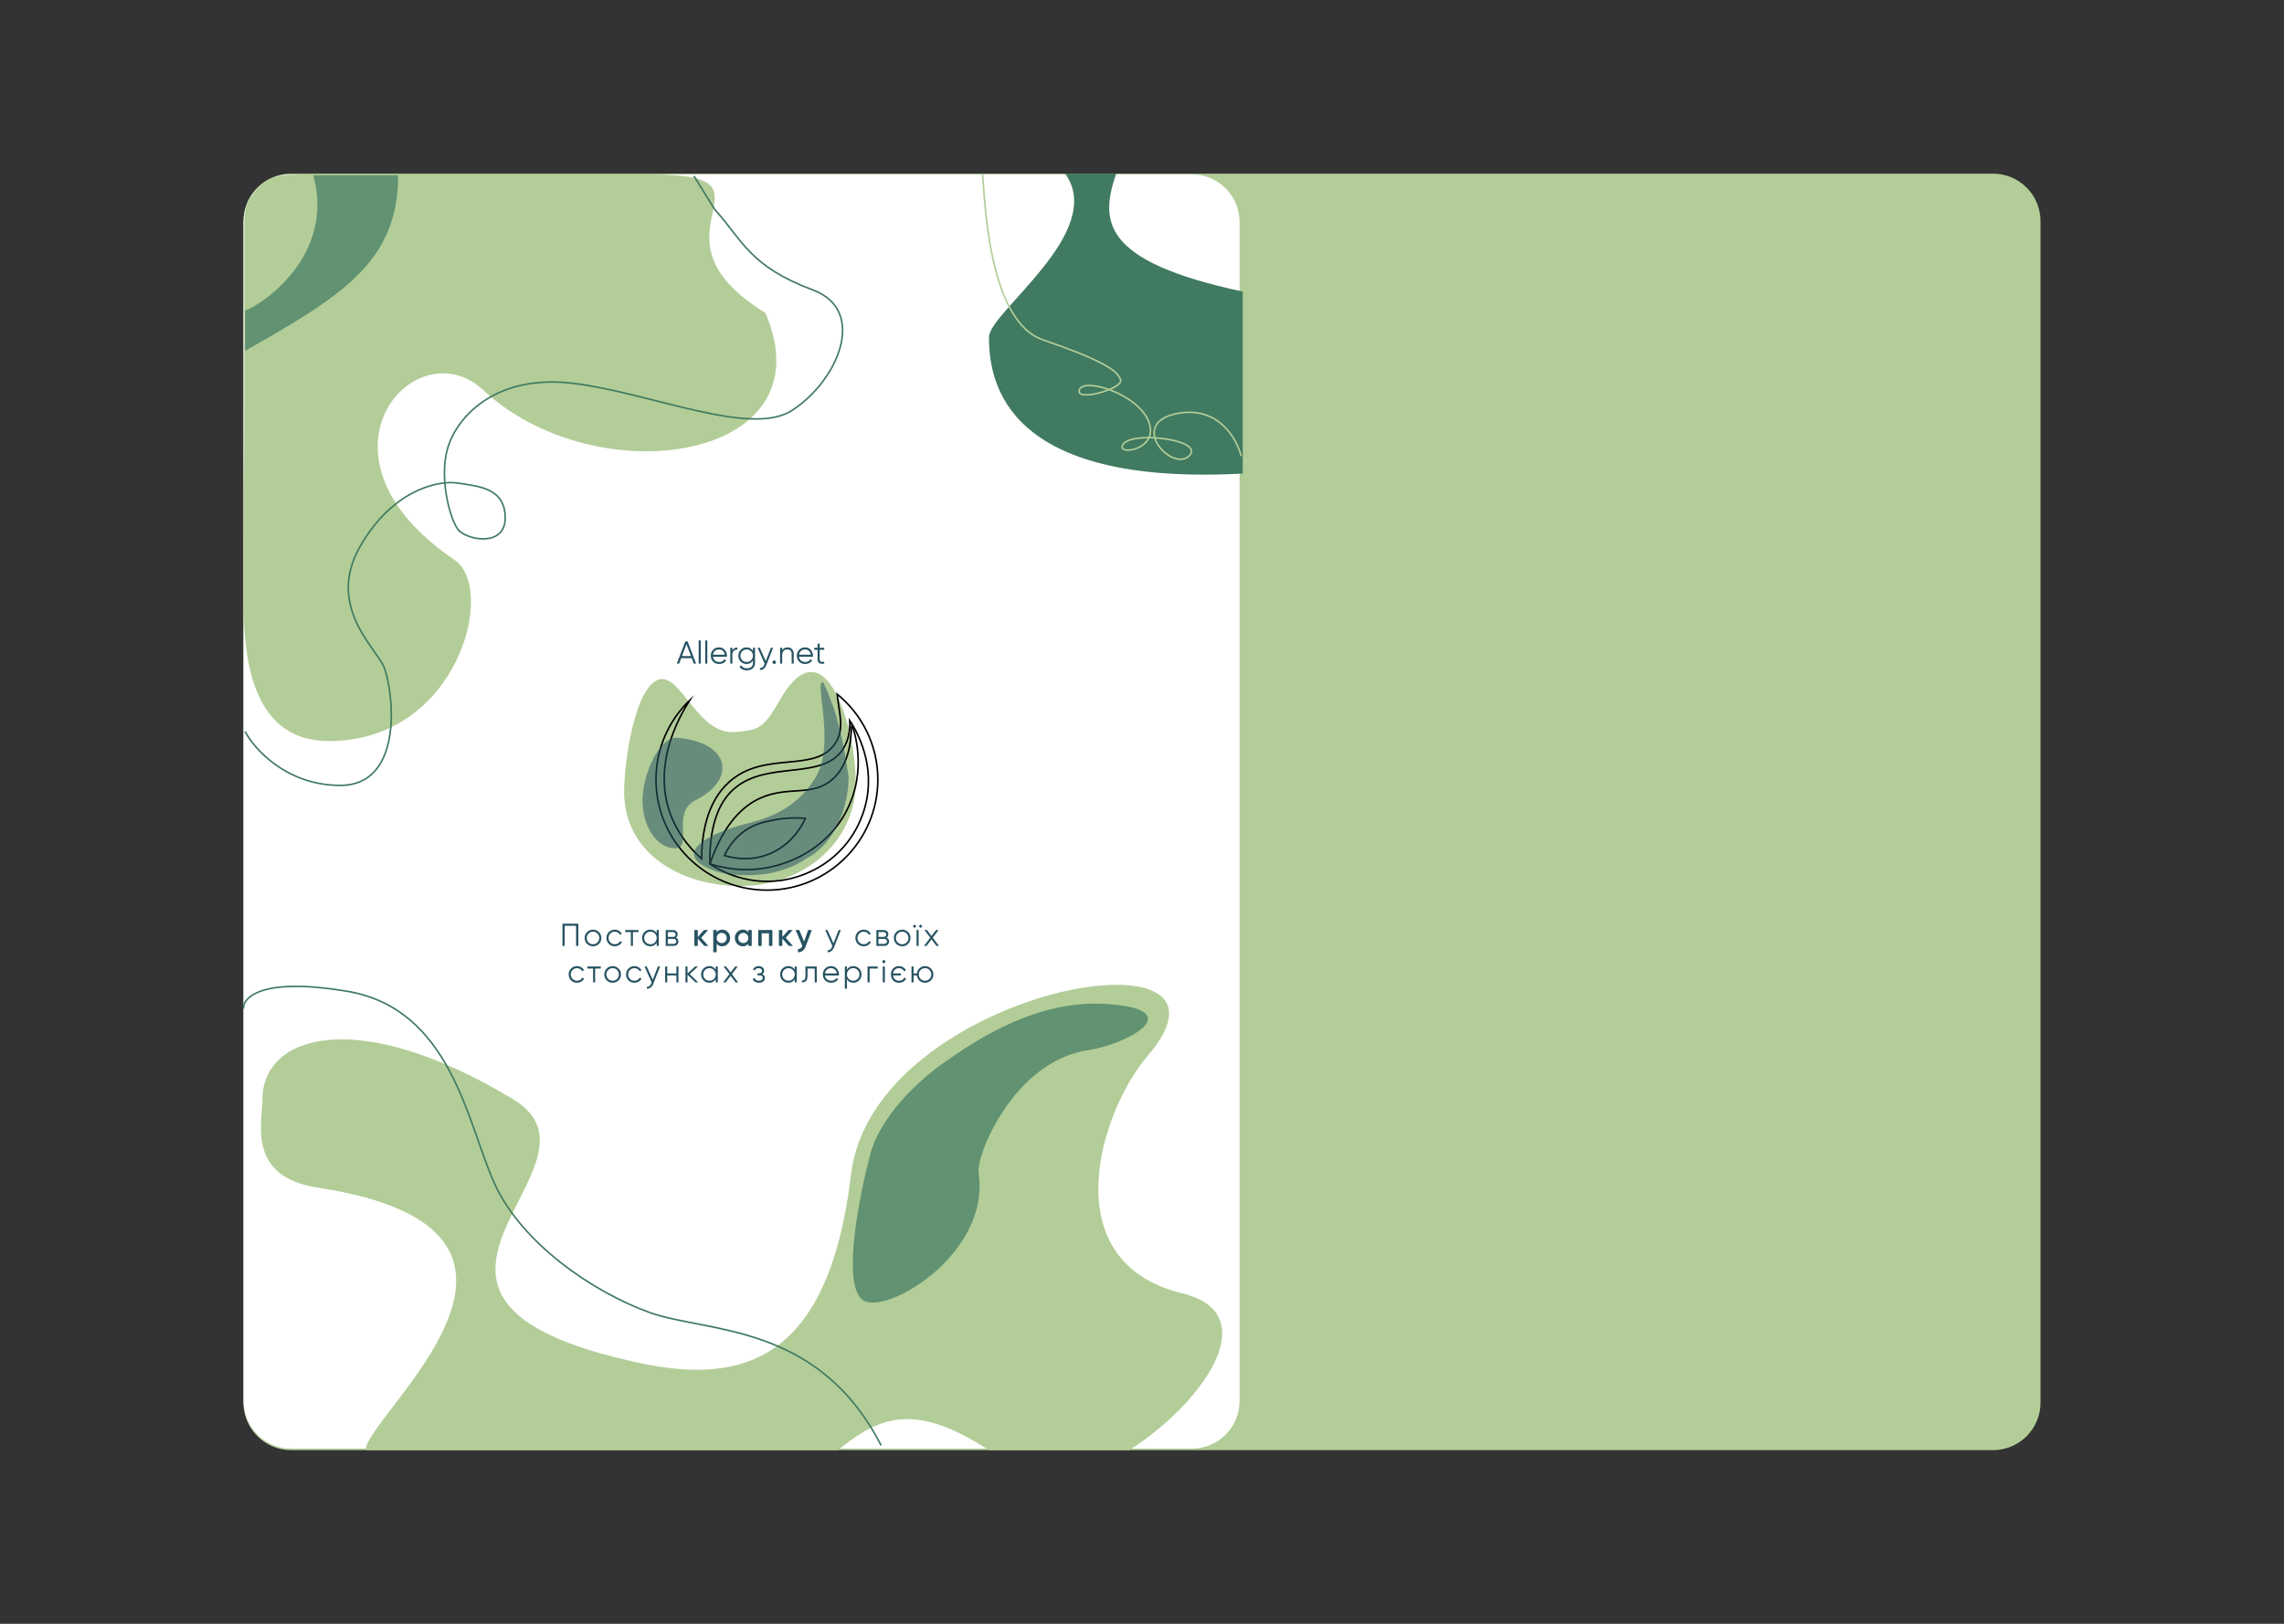 <?xml version="1.0" encoding="utf-8"?>
<!-- Generator: Adobe Illustrator 24.3.0, SVG Export Plug-In . SVG Version: 6.00 Build 0)  -->
<svg version="1.1" id="Слой_1" xmlns="http://www.w3.org/2000/svg" xmlns:xlink="http://www.w3.org/1999/xlink" x="0px" y="0px"
	 viewBox="0 0 1440 1024" style="enable-background:new 0 0 1440 1024;" xml:space="preserve">
<rect x="0" y="0" width="1440" height="1024" fill="#333333" stroke="none"/>
<style type="text/css">
	.st0{fill:#B3CD98;}
	.st1{fill:#FFFFFF;}
	.st2{fill:#407A61;}
	.st3{fill:none;stroke:#407A61;}
	.st4{fill:#407A61;fill-opacity:0.7;}
	.st5{fill:none;stroke:#B3CD98;}
	.st6{fill:#275362;}
	.st7{fill:none;stroke:#000000;stroke-miterlimit:10;}
	.st8{fill:#275362;fill-opacity:0.53;}
</style>
<path class="st0" d="M183.5,109.5h1073c16.57,0,30,13.43,30,30v745c0,16.57-13.43,30-30,30h-1073c-16.57,0-30-13.43-30-30v-745
	C153.5,122.93,166.93,109.5,183.5,109.5z"/>
<path class="st1" d="M183.52,110h568c16.57,0,30,13.43,30,30V883.5c0,16.57-13.43,30-30,30h-568c-16.57,0-30-13.43-30-30V140
	C153.52,123.43,166.95,110,183.52,110z"/>
<path class="st0" d="M154.02,160.66c0,36.05,0,66.13,0,87.08c0,48.74-0.5,87-0.5,118.78c0,30.56-2.75,100.81,54,100.81
	c81,0,105.96-96.07,79-114.29c-97.5-65.88-24.5-146.73,18-107.14c71.81,66.9,218.5,44.75,178-48.57c-81.69-50.39,17-87.34-73-87.34
	l-214,0h0c-15.75,0-27,0-34.5,10.48c-3.39,3.92-7,9.48-7,17.97L154.02,160.66z"/>
<path class="st0" d="M230.52,914.5c0-21.75,146.53-138.54-29.96-165.5c-45.12-6.89-35.09-40.74-35.09-55.79
	c0-40.66,60.05-59.21,158.05,0c69.48,41.98-111.5,125.64,80,166.37c64.55,13.73,119-1,133-118.78s260.21-160.11,187-74.86
	c-30,34.93-60,129.76,22,149.72c52.54,12.79,13.16,69.01-33.52,98.83h-88.59c-48.27-31.6-70.23-19.93-95.15,0H230.52z"/>
<path class="st2" d="M783.52,298.65c-149,7.98-160-56.7-160-86.01c0-15.77,74.4-66.28,48.05-103.13h32.13
	c-9.92,29.35-10.27,55.2,79.82,74.36L783.52,298.65z"/>
<path class="st3" d="M154.52,461.34c6,11.31,26.4,33.94,60,33.94c42,0,33-63.88,27-75.86c-6-11.98-35-37.93-15-73.86
	s49-42.92,62-40.92s30,2.99,30,21.96c0,18.96-25,13.97-30,6.99s-12-32.94-6-51.9c6-18.96,30-45.92,79-39.93
	c49,5.99,111.75,34.14,138,16.97c29-18.96,47.53-62.93,13-75.86c-40-14.97-44-30.94-62-50.91l-13-20.96"/>
<path class="st4" d="M594.95,670.24c-17.88,12.62-40.5,34.93-46.5,58.39c-6,23.46-18,79.35-5,90.83c13,11.48,81.5-27.95,73.5-79.85
	c-1.67-10.85,22.11-70.25,69-77.36c26.1-3.96,63.89-25.72,11.69-29.13C654.45,630.32,617.3,654.47,594.95,670.24z"/>
<path class="st4" d="M251.02,110.49c0,54.9-36,76.36-96.5,110.79v-25.45c10.43-3.48,57-34.44,43-85.34H251.02z"/>
<path class="st3" d="M153.52,636.02c-0.33-7.32,12.2-19.76,65-10.98c66,10.98,76,82.85,93,120.78c17,37.93,62,68.87,98,81.85
	s106,5.99,146,83.84"/>
<path class="st5" d="M782.52,287.66c-2.67-10.98-14.4-31.74-40-26.95c-32,5.99-4,36.93,7,26.95c11-9.98-34-15.97-41-7.98
	s22,4.99,16-12.98c-6-17.97-41-28.95-44-20.96s27.28-0.44,26-5.99c-1.5-6.49-14.2-13.48-49-25.45c-34.8-11.98-36.67-90.17-38-104.31
	"/>
<path class="st6" d="M364.62,582.5v14h-1.4v-12.68h-7.2v12.68h-1.4v-14H364.62z M377.6,595.24c-1.01,1-2.25,1.5-3.72,1.5
	c-1.47,0-2.71-0.5-3.74-1.5c-1.01-1.01-1.52-2.26-1.52-3.74s0.51-2.72,1.52-3.72c1.03-1.01,2.27-1.52,3.74-1.52
	c1.47,0,2.71,0.51,3.72,1.52c1.03,1,1.54,2.24,1.54,3.72S378.63,594.23,377.6,595.24z M371.08,594.32c0.76,0.76,1.69,1.14,2.8,1.14
	c1.11,0,2.04-0.38,2.8-1.14c0.76-0.77,1.14-1.71,1.14-2.82s-0.38-2.04-1.14-2.8c-0.76-0.77-1.69-1.16-2.8-1.16
	c-1.11,0-2.04,0.39-2.8,1.16c-0.76,0.76-1.14,1.69-1.14,2.8S370.32,593.55,371.08,594.32z M387.61,596.74c-1.51,0-2.76-0.5-3.76-1.5
	c-1-1.01-1.5-2.26-1.5-3.74s0.5-2.72,1.5-3.72c1-1.01,2.25-1.52,3.76-1.52c0.99,0,1.87,0.24,2.66,0.72c0.79,0.47,1.36,1.1,1.72,1.9
	l-1.08,0.62c-0.27-0.6-0.7-1.07-1.3-1.42c-0.59-0.36-1.25-0.54-2-0.54c-1.11,0-2.04,0.39-2.8,1.16c-0.76,0.76-1.14,1.69-1.14,2.8
	s0.38,2.05,1.14,2.82c0.76,0.76,1.69,1.14,2.8,1.14c0.75,0,1.41-0.17,2-0.52c0.59-0.36,1.05-0.84,1.38-1.44l1.1,0.64
	c-0.41,0.8-1.02,1.43-1.82,1.9C389.47,596.51,388.58,596.74,387.61,596.74z M402.59,586.5v1.28h-3.54v8.72h-1.32v-8.72h-3.54v-1.28
	H402.59z M414.01,586.5h1.32v10h-1.32v-1.96c-0.92,1.47-2.27,2.2-4.04,2.2c-1.43,0-2.65-0.51-3.66-1.52c-1-1.01-1.5-2.25-1.5-3.72
	s0.5-2.71,1.5-3.72c1.01-1.01,2.23-1.52,3.66-1.52c1.77,0,3.12,0.73,4.04,2.2V586.5z M407.27,594.32c0.76,0.76,1.69,1.14,2.8,1.14
	c1.11,0,2.04-0.38,2.8-1.14c0.76-0.77,1.14-1.71,1.14-2.82s-0.38-2.04-1.14-2.8c-0.76-0.77-1.69-1.16-2.8-1.16
	c-1.11,0-2.04,0.39-2.8,1.16c-0.76,0.76-1.14,1.69-1.14,2.8S406.51,593.55,407.27,594.32z M426.08,591.36
	c1.09,0.4,1.64,1.18,1.64,2.34c0,0.81-0.27,1.49-0.82,2.02c-0.53,0.52-1.31,0.78-2.32,0.78h-4.86v-10h4.46
	c0.97,0,1.73,0.25,2.26,0.76c0.53,0.49,0.8,1.13,0.8,1.92C427.24,590.18,426.86,590.91,426.08,591.36z M424.18,587.78h-3.14v3.04
	h3.14c1.16,0,1.74-0.52,1.74-1.56c0-0.47-0.15-0.83-0.46-1.08C425.17,587.91,424.74,587.78,424.18,587.78z M424.58,595.22
	c0.59,0,1.03-0.14,1.34-0.42c0.32-0.28,0.48-0.67,0.48-1.18c0-0.47-0.16-0.83-0.48-1.1c-0.31-0.28-0.75-0.42-1.34-0.42h-3.54v3.12
	H424.58z M446.62,596.5h-2.58l-4.1-4.62v4.62h-2.16v-10h2.16v4.42l3.88-4.42h2.64l-4.4,4.9L446.62,596.5z M455.34,586.24
	c1.37,0,2.55,0.51,3.52,1.54c0.97,1.01,1.46,2.25,1.46,3.72c0,1.48-0.49,2.73-1.46,3.74c-0.97,1.01-2.15,1.52-3.52,1.52
	c-1.52,0-2.69-0.56-3.5-1.68v5.42h-2.16v-14h2.16v1.44C452.65,586.81,453.82,586.24,455.34,586.24z M452.74,593.8
	c0.6,0.6,1.35,0.9,2.26,0.9s1.66-0.3,2.26-0.9c0.6-0.61,0.9-1.38,0.9-2.3s-0.3-1.68-0.9-2.28c-0.6-0.61-1.35-0.92-2.26-0.92
	s-1.66,0.31-2.26,0.92c-0.6,0.6-0.9,1.36-0.9,2.28S452.14,593.19,452.74,593.8z M471.79,586.5h2.16v10h-2.16v-1.44
	c-0.81,1.13-1.98,1.7-3.5,1.7c-1.37,0-2.55-0.51-3.52-1.52c-0.97-1.03-1.46-2.27-1.46-3.74c0-1.48,0.49-2.73,1.46-3.74
	c0.97-1.01,2.15-1.52,3.52-1.52c1.52,0,2.69,0.56,3.5,1.68V586.5z M466.37,593.8c0.6,0.6,1.35,0.9,2.26,0.9
	c0.91,0,1.66-0.3,2.26-0.9c0.6-0.61,0.9-1.38,0.9-2.3s-0.3-1.68-0.9-2.28c-0.6-0.61-1.35-0.92-2.26-0.92
	c-0.91,0-1.66,0.31-2.26,0.92c-0.6,0.6-0.9,1.36-0.9,2.28S465.77,593.19,466.37,593.8z M486.97,586.5v10h-2.16v-7.96h-4.58v7.96
	h-2.16v-10H486.97z M499.92,596.5h-2.58l-4.1-4.62v4.62h-2.16v-10h2.16v4.42l3.88-4.42h2.64l-4.4,4.9L499.92,596.5z M509.52,586.5
	h2.3l-3.84,10.32c-0.47,1.27-1.12,2.21-1.96,2.84c-0.84,0.63-1.81,0.91-2.92,0.84v-2.02c0.68,0.04,1.23-0.1,1.64-0.42
	c0.43-0.31,0.77-0.81,1.02-1.5l0.06-0.14l-4.2-9.92h2.3l3.04,7.28L509.52,586.5z M528.71,586.5h1.4l-4.28,10.92
	c-0.39,0.99-0.94,1.76-1.66,2.32c-0.71,0.57-1.5,0.83-2.38,0.76v-1.24c1.2,0.13,2.11-0.56,2.74-2.08l0.26-0.62l-4.48-10.06h1.4
	l3.76,8.38L528.71,586.5z M544.56,596.74c-1.51,0-2.76-0.5-3.76-1.5c-1-1.01-1.5-2.26-1.5-3.74s0.5-2.72,1.5-3.72
	c1-1.01,2.25-1.52,3.76-1.52c0.99,0,1.87,0.24,2.66,0.72c0.79,0.47,1.36,1.1,1.72,1.9l-1.08,0.62c-0.27-0.6-0.7-1.07-1.3-1.42
	c-0.59-0.36-1.25-0.54-2-0.54c-1.11,0-2.04,0.39-2.8,1.16c-0.76,0.76-1.14,1.69-1.14,2.8s0.38,2.05,1.14,2.82
	c0.76,0.76,1.69,1.14,2.8,1.14c0.75,0,1.41-0.17,2-0.52c0.59-0.36,1.05-0.84,1.38-1.44l1.1,0.64c-0.41,0.8-1.02,1.43-1.82,1.9
	C546.42,596.51,545.54,596.74,544.56,596.74z M558.9,591.36c1.09,0.4,1.64,1.18,1.64,2.34c0,0.81-0.27,1.49-0.82,2.02
	c-0.53,0.52-1.31,0.78-2.32,0.78h-4.86v-10H557c0.97,0,1.73,0.25,2.26,0.76c0.53,0.49,0.8,1.13,0.8,1.92
	C560.06,590.18,559.67,590.91,558.9,591.36z M557,587.78h-3.14v3.04H557c1.16,0,1.74-0.52,1.74-1.56c0-0.47-0.15-0.83-0.46-1.08
	C557.98,587.91,557.56,587.78,557,587.78z M557.4,595.22c0.59,0,1.03-0.14,1.34-0.42c0.32-0.28,0.48-0.67,0.48-1.18
	c0-0.47-0.16-0.83-0.48-1.1c-0.31-0.28-0.75-0.42-1.34-0.42h-3.54v3.12H557.4z M572.52,595.24c-1.01,1-2.25,1.5-3.72,1.5
	c-1.47,0-2.71-0.5-3.74-1.5c-1.01-1.01-1.52-2.26-1.52-3.74s0.51-2.72,1.52-3.72c1.03-1.01,2.27-1.52,3.74-1.52
	c1.47,0,2.71,0.51,3.72,1.52c1.03,1,1.54,2.24,1.54,3.72S573.54,594.23,572.52,595.24z M566,594.32c0.76,0.76,1.69,1.14,2.8,1.14
	c1.11,0,2.04-0.38,2.8-1.14c0.76-0.77,1.14-1.71,1.14-2.82s-0.38-2.04-1.14-2.8c-0.76-0.77-1.69-1.16-2.8-1.16
	c-1.11,0-2.04,0.39-2.8,1.16c-0.76,0.76-1.14,1.69-1.14,2.8S565.24,593.55,566,594.32z M577.27,584.74
	c-0.17,0.17-0.39,0.26-0.64,0.26c-0.25,0-0.47-0.09-0.64-0.26c-0.17-0.17-0.26-0.39-0.26-0.64c0-0.25,0.09-0.47,0.26-0.64
	c0.17-0.17,0.39-0.26,0.64-0.26c0.25,0,0.47,0.09,0.64,0.26c0.17,0.17,0.26,0.39,0.26,0.64
	C577.53,584.35,577.44,584.57,577.27,584.74z M581.07,584.74c-0.17,0.17-0.39,0.26-0.64,0.26c-0.25,0-0.47-0.09-0.64-0.26
	c-0.17-0.17-0.26-0.39-0.26-0.64c0-0.25,0.09-0.47,0.26-0.64c0.17-0.17,0.39-0.26,0.64-0.26c0.25,0,0.47,0.09,0.64,0.26
	c0.17,0.17,0.26,0.39,0.26,0.64C581.33,584.35,581.24,584.57,581.07,584.74z M577.86,596.5v-10h1.32v10H577.86z M591.99,596.5h-1.58
	l-3.12-4.12l-3.12,4.12h-1.58l3.92-5.18l-3.66-4.82h1.58l2.86,3.78l2.86-3.78h1.58l-3.64,4.82L591.99,596.5z M363.79,619.74
	c-1.51,0-2.76-0.5-3.76-1.5c-1-1.01-1.5-2.26-1.5-3.74s0.5-2.72,1.5-3.72c1-1.01,2.25-1.52,3.76-1.52c0.99,0,1.87,0.24,2.66,0.72
	c0.79,0.47,1.36,1.1,1.72,1.9l-1.08,0.62c-0.27-0.6-0.7-1.07-1.3-1.42c-0.59-0.36-1.25-0.54-2-0.54c-1.11,0-2.04,0.39-2.8,1.16
	c-0.76,0.76-1.14,1.69-1.14,2.8s0.38,2.05,1.14,2.82c0.76,0.76,1.69,1.14,2.8,1.14c0.75,0,1.41-0.17,2-0.52
	c0.59-0.36,1.05-0.84,1.38-1.44l1.1,0.64c-0.41,0.8-1.02,1.43-1.82,1.9C365.65,619.51,364.77,619.74,363.79,619.74z M378.77,609.5
	v1.28h-3.54v8.72h-1.32v-8.72h-3.54v-1.28H378.77z M389.97,618.24c-1.01,1-2.25,1.5-3.72,1.5c-1.47,0-2.71-0.5-3.74-1.5
	c-1.01-1.01-1.52-2.26-1.52-3.74s0.51-2.72,1.52-3.72c1.03-1.01,2.27-1.52,3.74-1.52c1.47,0,2.71,0.51,3.72,1.52
	c1.03,1,1.54,2.24,1.54,3.72S391,617.23,389.97,618.24z M383.45,617.32c0.76,0.76,1.69,1.14,2.8,1.14c1.11,0,2.04-0.38,2.8-1.14
	c0.76-0.77,1.14-1.71,1.14-2.82s-0.38-2.04-1.14-2.8c-0.76-0.77-1.69-1.16-2.8-1.16c-1.11,0-2.04,0.39-2.8,1.16
	c-0.76,0.76-1.14,1.69-1.14,2.8S382.69,616.55,383.45,617.32z M399.98,619.74c-1.51,0-2.76-0.5-3.76-1.5c-1-1.01-1.5-2.26-1.5-3.74
	s0.5-2.72,1.5-3.72c1-1.01,2.25-1.52,3.76-1.52c0.99,0,1.87,0.24,2.66,0.72c0.79,0.47,1.36,1.1,1.72,1.9l-1.08,0.62
	c-0.27-0.6-0.7-1.07-1.3-1.42c-0.59-0.36-1.25-0.54-2-0.54c-1.11,0-2.04,0.39-2.8,1.16c-0.76,0.76-1.14,1.69-1.14,2.8
	s0.38,2.05,1.14,2.82c0.76,0.76,1.69,1.14,2.8,1.14c0.75,0,1.41-0.17,2-0.52c0.59-0.36,1.05-0.84,1.38-1.44l1.1,0.64
	c-0.41,0.8-1.02,1.43-1.82,1.9C401.84,619.51,400.95,619.74,399.98,619.74z M414.77,609.5h1.4l-4.28,10.92
	c-0.39,0.99-0.94,1.76-1.66,2.32c-0.71,0.57-1.5,0.83-2.38,0.76v-1.24c1.2,0.13,2.11-0.56,2.74-2.08l0.26-0.62l-4.48-10.06h1.4
	l3.76,8.38L414.77,609.5z M426.44,609.5h1.32v10h-1.32v-4.36h-5.76v4.36h-1.32v-10h1.32v4.36h5.76V609.5z M440.23,619.5h-1.76
	l-5-4.82v4.82h-1.32v-10h1.32v4.42l4.76-4.42h1.8l-5.16,4.8L440.23,619.5z M451.24,609.5h1.32v10h-1.32v-1.96
	c-0.92,1.47-2.27,2.2-4.04,2.2c-1.43,0-2.65-0.51-3.66-1.52c-1-1.01-1.5-2.25-1.5-3.72s0.5-2.71,1.5-3.72
	c1.01-1.01,2.23-1.52,3.66-1.52c1.77,0,3.12,0.73,4.04,2.2V609.5z M444.5,617.32c0.76,0.76,1.69,1.14,2.8,1.14
	c1.11,0,2.04-0.38,2.8-1.14c0.76-0.77,1.14-1.71,1.14-2.82s-0.38-2.04-1.14-2.8c-0.76-0.77-1.69-1.16-2.8-1.16
	c-1.11,0-2.04,0.39-2.8,1.16c-0.76,0.76-1.14,1.69-1.14,2.8S443.74,616.55,444.5,617.32z M465.35,619.5h-1.58l-3.12-4.12l-3.12,4.12
	h-1.58l3.92-5.18l-3.66-4.82h1.58l2.86,3.78l2.86-3.78h1.58l-3.64,4.82L465.35,619.5z M480.51,614.36c1.16,0.44,1.74,1.24,1.74,2.4
	c0,0.83-0.33,1.53-0.98,2.12c-0.64,0.57-1.56,0.86-2.76,0.86c-2.01,0-3.33-0.8-3.96-2.4l1.12-0.66c0.41,1.19,1.36,1.78,2.84,1.78
	c0.77,0,1.37-0.17,1.78-0.5c0.43-0.33,0.64-0.76,0.64-1.28c0-0.47-0.17-0.85-0.52-1.14c-0.35-0.29-0.81-0.44-1.4-0.44h-1.46v-1.28
	h1.06c0.57,0,1.02-0.14,1.34-0.42c0.33-0.29,0.5-0.69,0.5-1.2c0-0.48-0.19-0.87-0.58-1.18c-0.39-0.32-0.91-0.48-1.56-0.48
	c-1.25,0-2.09,0.5-2.5,1.5l-1.1-0.64c0.67-1.43,1.87-2.14,3.6-2.14c1.05,0,1.89,0.28,2.52,0.84c0.63,0.55,0.94,1.22,0.94,2.02
	C481.77,613.15,481.35,613.89,480.51,614.36z M501.05,609.5h1.32v10h-1.32v-1.96c-0.92,1.47-2.27,2.2-4.04,2.2
	c-1.43,0-2.65-0.51-3.66-1.52c-1-1.01-1.5-2.25-1.5-3.72s0.5-2.71,1.5-3.72c1.01-1.01,2.23-1.52,3.66-1.52
	c1.77,0,3.12,0.73,4.04,2.2V609.5z M494.32,617.32c0.76,0.76,1.69,1.14,2.8,1.14c1.11,0,2.04-0.38,2.8-1.14
	c0.76-0.77,1.14-1.71,1.14-2.82s-0.38-2.04-1.14-2.8c-0.76-0.77-1.69-1.16-2.8-1.16c-1.11,0-2.04,0.39-2.8,1.16
	c-0.76,0.76-1.14,1.69-1.14,2.8S493.55,616.55,494.32,617.32z M514.97,609.5v10h-1.32v-8.72h-4.52v4.46c0,1.67-0.32,2.81-0.96,3.44
	c-0.63,0.63-1.49,0.9-2.6,0.82v-1.24c0.76,0.08,1.32-0.1,1.68-0.54c0.37-0.44,0.56-1.27,0.56-2.48v-5.74H514.97z M523.99,609.26
	c1.48,0,2.67,0.53,3.58,1.58c0.92,1.04,1.38,2.27,1.38,3.7c0,0.15-0.01,0.35-0.04,0.62h-8.78c0.13,1.01,0.56,1.82,1.28,2.42
	c0.73,0.59,1.63,0.88,2.7,0.88c0.76,0,1.41-0.15,1.96-0.46c0.56-0.32,0.98-0.73,1.26-1.24l1.16,0.68c-0.44,0.71-1.04,1.27-1.8,1.68
	s-1.63,0.62-2.6,0.62c-1.57,0-2.85-0.49-3.84-1.48c-0.99-0.99-1.48-2.24-1.48-3.76c0-1.49,0.49-2.74,1.46-3.74
	C521.2,609.76,522.45,609.26,523.99,609.26z M523.99,610.54c-1.04,0-1.91,0.31-2.62,0.94c-0.69,0.61-1.11,1.41-1.24,2.4h7.46
	c-0.13-1.05-0.54-1.87-1.22-2.46C525.69,610.83,524.89,610.54,523.99,610.54z M538.01,609.26c1.43,0,2.64,0.51,3.64,1.52
	c1.01,1.01,1.52,2.25,1.52,3.72s-0.51,2.71-1.52,3.72c-1,1.01-2.21,1.52-3.64,1.52c-1.77,0-3.12-0.73-4.04-2.2v5.96h-1.32v-14h1.32
	v1.96C534.89,609.99,536.23,609.26,538.01,609.26z M535.11,617.32c0.76,0.76,1.69,1.14,2.8,1.14c1.11,0,2.04-0.38,2.8-1.14
	c0.76-0.77,1.14-1.71,1.14-2.82s-0.38-2.04-1.14-2.8c-0.76-0.77-1.69-1.16-2.8-1.16c-1.11,0-2.04,0.39-2.8,1.16
	c-0.76,0.76-1.14,1.69-1.14,2.8S534.35,616.55,535.11,617.32z M553.36,609.5v1.28h-5.08v8.72h-1.32v-10H553.36z M557.91,607.1
	c-0.19,0.19-0.41,0.28-0.68,0.28c-0.27,0-0.49-0.09-0.68-0.28c-0.19-0.19-0.28-0.41-0.28-0.68c0-0.27,0.09-0.49,0.28-0.68
	c0.19-0.19,0.41-0.28,0.68-0.28c0.27,0,0.49,0.09,0.68,0.28s0.28,0.41,0.28,0.68C558.19,606.69,558.1,606.91,557.91,607.1z
	 M556.57,619.5v-10h1.32v10H556.57z M570.13,616.44l1.14,0.66c-0.35,0.81-0.92,1.46-1.72,1.94c-0.79,0.47-1.72,0.7-2.8,0.7
	c-1.52,0-2.75-0.49-3.68-1.48c-0.92-1-1.38-2.25-1.38-3.76s0.46-2.75,1.38-3.74c0.92-1,2.13-1.5,3.64-1.5c1,0,1.89,0.23,2.68,0.7
	c0.8,0.47,1.4,1.11,1.8,1.92l-1.16,0.66c-0.28-0.61-0.71-1.1-1.3-1.46c-0.59-0.36-1.26-0.54-2.02-0.54c-1,0-1.83,0.31-2.5,0.94
	c-0.65,0.61-1.04,1.41-1.16,2.38h4.98v1.28h-4.98c0.13,0.97,0.53,1.77,1.2,2.4c0.67,0.61,1.5,0.92,2.5,0.92
	c0.85,0,1.57-0.18,2.16-0.54C569.5,617.55,569.9,617.05,570.13,616.44z M583.21,609.26c1.47,0,2.71,0.51,3.72,1.52
	c1.03,1,1.54,2.24,1.54,3.72s-0.51,2.73-1.54,3.74c-1.01,1-2.25,1.5-3.72,1.5c-1.35,0-2.51-0.43-3.48-1.3
	c-0.96-0.88-1.51-1.98-1.66-3.3h-2.08v4.36h-1.32v-10h1.32v4.36h2.08c0.15-1.32,0.7-2.41,1.66-3.28
	C580.7,609.7,581.86,609.26,583.21,609.26z M580.41,617.32c0.76,0.76,1.69,1.14,2.8,1.14c1.11,0,2.04-0.38,2.8-1.14
	c0.76-0.77,1.14-1.71,1.14-2.82s-0.38-2.04-1.14-2.8c-0.76-0.77-1.69-1.16-2.8-1.16c-1.11,0-2.04,0.39-2.8,1.16
	c-0.76,0.76-1.14,1.69-1.14,2.8S579.65,616.55,580.41,617.32z"/>
<path class="st6" d="M437.42,418.5l-1.3-3.44h-6.64l-1.3,3.44h-1.48l5.38-14h1.44l5.38,14H437.42z M429.98,413.74h5.64l-2.82-7.5
	L429.98,413.74z M440.5,418.5v-14.6h1.32v14.6H440.5z M444.62,418.5v-14.6h1.32v14.6H444.62z M453.36,408.26
	c1.48,0,2.67,0.53,3.58,1.58c0.92,1.04,1.38,2.27,1.38,3.7c0,0.15-0.01,0.35-0.04,0.62h-8.78c0.13,1.01,0.56,1.82,1.28,2.42
	c0.73,0.59,1.63,0.88,2.7,0.88c0.76,0,1.41-0.15,1.96-0.46c0.56-0.32,0.98-0.73,1.26-1.24l1.16,0.68c-0.44,0.71-1.04,1.27-1.8,1.68
	s-1.63,0.62-2.6,0.62c-1.57,0-2.85-0.49-3.84-1.48s-1.48-2.24-1.48-3.76c0-1.49,0.49-2.74,1.46-3.74S451.83,408.26,453.36,408.26z
	 M453.36,409.54c-1.04,0-1.91,0.31-2.62,0.94c-0.69,0.61-1.11,1.41-1.24,2.4h7.46c-0.13-1.05-0.54-1.87-1.22-2.46
	C455.06,409.83,454.27,409.54,453.36,409.54z M461.74,410.16c0.61-1.21,1.67-1.82,3.16-1.82v1.28c-0.91,0-1.66,0.27-2.26,0.8
	c-0.6,0.53-0.9,1.37-0.9,2.52v5.56h-1.32v-10h1.32V410.16z M474.7,408.5h1.32v9.6c0,1.44-0.49,2.57-1.48,3.4s-2.17,1.24-3.54,1.24
	c-2.35,0-3.93-0.81-4.74-2.44l1.16-0.66c0.6,1.21,1.79,1.82,3.58,1.82c1.15,0,2.05-0.31,2.7-0.92c0.67-0.6,1-1.41,1-2.44v-1.56
	c-0.92,1.47-2.27,2.2-4.04,2.2c-1.43,0-2.65-0.51-3.66-1.52c-1-1.01-1.5-2.25-1.5-3.72s0.5-2.71,1.5-3.72
	c1.01-1.01,2.23-1.52,3.66-1.52c1.77,0,3.12,0.73,4.04,2.2V408.5z M467.96,416.32c0.76,0.76,1.69,1.14,2.8,1.14s2.04-0.38,2.8-1.14
	c0.76-0.77,1.14-1.71,1.14-2.82s-0.38-2.04-1.14-2.8c-0.76-0.77-1.69-1.16-2.8-1.16s-2.04,0.39-2.8,1.16
	c-0.76,0.76-1.14,1.69-1.14,2.8S467.2,415.55,467.96,416.32z M486.02,408.5h1.4l-4.28,10.92c-0.39,0.99-0.94,1.76-1.66,2.32
	c-0.71,0.57-1.5,0.83-2.38,0.76v-1.24c1.2,0.13,2.11-0.56,2.74-2.08l0.26-0.62l-4.48-10.06h1.4l3.76,8.38L486.02,408.5z
	 M488.9,418.38c-0.21,0.21-0.47,0.32-0.78,0.32c-0.31,0-0.57-0.11-0.78-0.32c-0.21-0.21-0.32-0.47-0.32-0.78s0.11-0.57,0.32-0.78
	c0.21-0.21,0.47-0.32,0.78-0.32c0.31,0,0.57,0.11,0.78,0.32c0.21,0.21,0.32,0.47,0.32,0.78S489.11,418.17,488.9,418.38z
	 M496.51,408.26c1.21,0,2.17,0.37,2.86,1.12c0.71,0.73,1.06,1.73,1.06,2.98v6.14h-1.32v-6.14c0-0.89-0.24-1.59-0.72-2.08
	c-0.47-0.49-1.13-0.74-2-0.74c-0.96,0-1.74,0.31-2.34,0.92c-0.6,0.6-0.9,1.53-0.9,2.8v5.24h-1.32v-10h1.32v1.56
	C493.89,408.86,495.01,408.26,496.51,408.26z M507.6,408.26c1.48,0,2.67,0.53,3.58,1.58c0.92,1.04,1.38,2.27,1.38,3.7
	c0,0.15-0.01,0.35-0.04,0.62h-8.78c0.13,1.01,0.56,1.82,1.28,2.42c0.73,0.59,1.63,0.88,2.7,0.88c0.76,0,1.41-0.15,1.96-0.46
	c0.56-0.32,0.98-0.73,1.26-1.24l1.16,0.68c-0.44,0.71-1.04,1.27-1.8,1.68s-1.63,0.62-2.6,0.62c-1.57,0-2.85-0.49-3.84-1.48
	s-1.48-2.24-1.48-3.76c0-1.49,0.49-2.74,1.46-3.74C504.81,408.76,506.07,408.26,507.6,408.26z M507.6,409.54
	c-1.04,0-1.91,0.31-2.62,0.94c-0.69,0.61-1.11,1.41-1.24,2.4h7.46c-0.13-1.05-0.54-1.87-1.22-2.46
	C509.3,409.83,508.51,409.54,507.6,409.54z M519.67,409.78h-2.88v6.06c0,0.55,0.11,0.94,0.32,1.18c0.21,0.23,0.53,0.35,0.96,0.36
	c0.43,0,0.96-0.01,1.6-0.04v1.16c-1.4,0.21-2.45,0.11-3.16-0.3c-0.69-0.41-1.04-1.2-1.04-2.36v-6.06h-2.1v-1.28h2.1v-2.4l1.32-0.4
	v2.8h2.88V409.78z"/>
<path class="st0" d="M539.5,493.35c0,38.45-33.83,65.41-72.35,65.41c-38.51,0-73.65-20.98-73.65-59.43
	c0-20.11,7.12-67.02,22.23-70.92c13.78-3.56,24.41,35.79,48.38,33.18c12.71-1.38,16.7-0.87,27.02-19.25
	C519.89,391.1,539.5,458.42,539.5,493.35z"/>
<path class="st7" d="M456.78,539.49c2.07-4.47,5.98-10.89,13.08-15.75c6.33-4.33,12.39-5.5,18.43-6.67
	c8.04-1.55,14.86-1.4,19.46-0.99c-1.12,2.55-7.94,17.47-24.9,23.24C470.88,543.4,460.5,540.67,456.78,539.49z"/>
<path class="st7" d="M447.55,544.78c9.31-26.87,22.06-37.24,32.25-41.67c17.31-7.52,31.79-0.74,44.37-11.06
	c10.63-8.71,12.55-23.81,12.67-34.45"/>
<path class="st7" d="M536.83,456.08c1.51,4.05,10.51,29.58-3.43,55.83c-13.67,25.73-39.16,32.9-46.42,34.6
	c-17.74,4.16-32.56,0.46-39.44-1.73"/>
<path class="st7" d="M447.55,544.78c-0.42-28.09,7.82-41.13,15.81-47.81c20.86-17.47,54.81-4.69,67.98-24.36
	c4.18-6.25,4.63-13.33,4.39-18.22c3.11,4.68,15.54,24.5,10.71,49.8c-1.1,5.77-4.31,18.14-14.48,29.79
	c-15.48,17.72-35.74,20.77-40.21,21.34C468.53,558.27,451.63,547.54,447.55,544.78z"/>
<path class="st7" d="M553.45,491.64c0,38.5-31.31,69.7-69.94,69.7c-38.61,0-69.93-31.2-69.93-69.7c0-19.64,8.14-37.38,21.26-50.04
	c-12.78,19.99-21.19,45.9-12.56,70.73c2.56,7.36,7.89,18.35,20.02,29.17c0.2-15.43,3.18-35.74,17.57-48.52
	c22.36-19.88,53.77-5.16,66.55-23.95c6.28-9.24,2.68-18.68,1.38-31.32C543.46,450.46,553.45,469.89,553.45,491.64z"/>
<path class="st8" d="M425.72,534.9c-11.14,0.17-20.37-12.99-20.62-29.39c-0.25-16.4,10.08-40.15,21.22-40.32
	c34.74,2.79,38.35,26.83,11.43,39.83C423.47,513.11,436.86,534.73,425.72,534.9z"/>
<path class="st8" d="M519,430.26c9.74,20.5,13,39,16,59.5c0,22.5-11.07,43.96-26.41,51.5c-21.59,15-49.14,10.18-54.84,9
	c-33.29-10.29-9.6-24.68,19.5-31.5c6.99-2.13,27.95-6.5,41.24-29C526.91,468.76,512.95,429,519,430.26z"/>
</svg>
